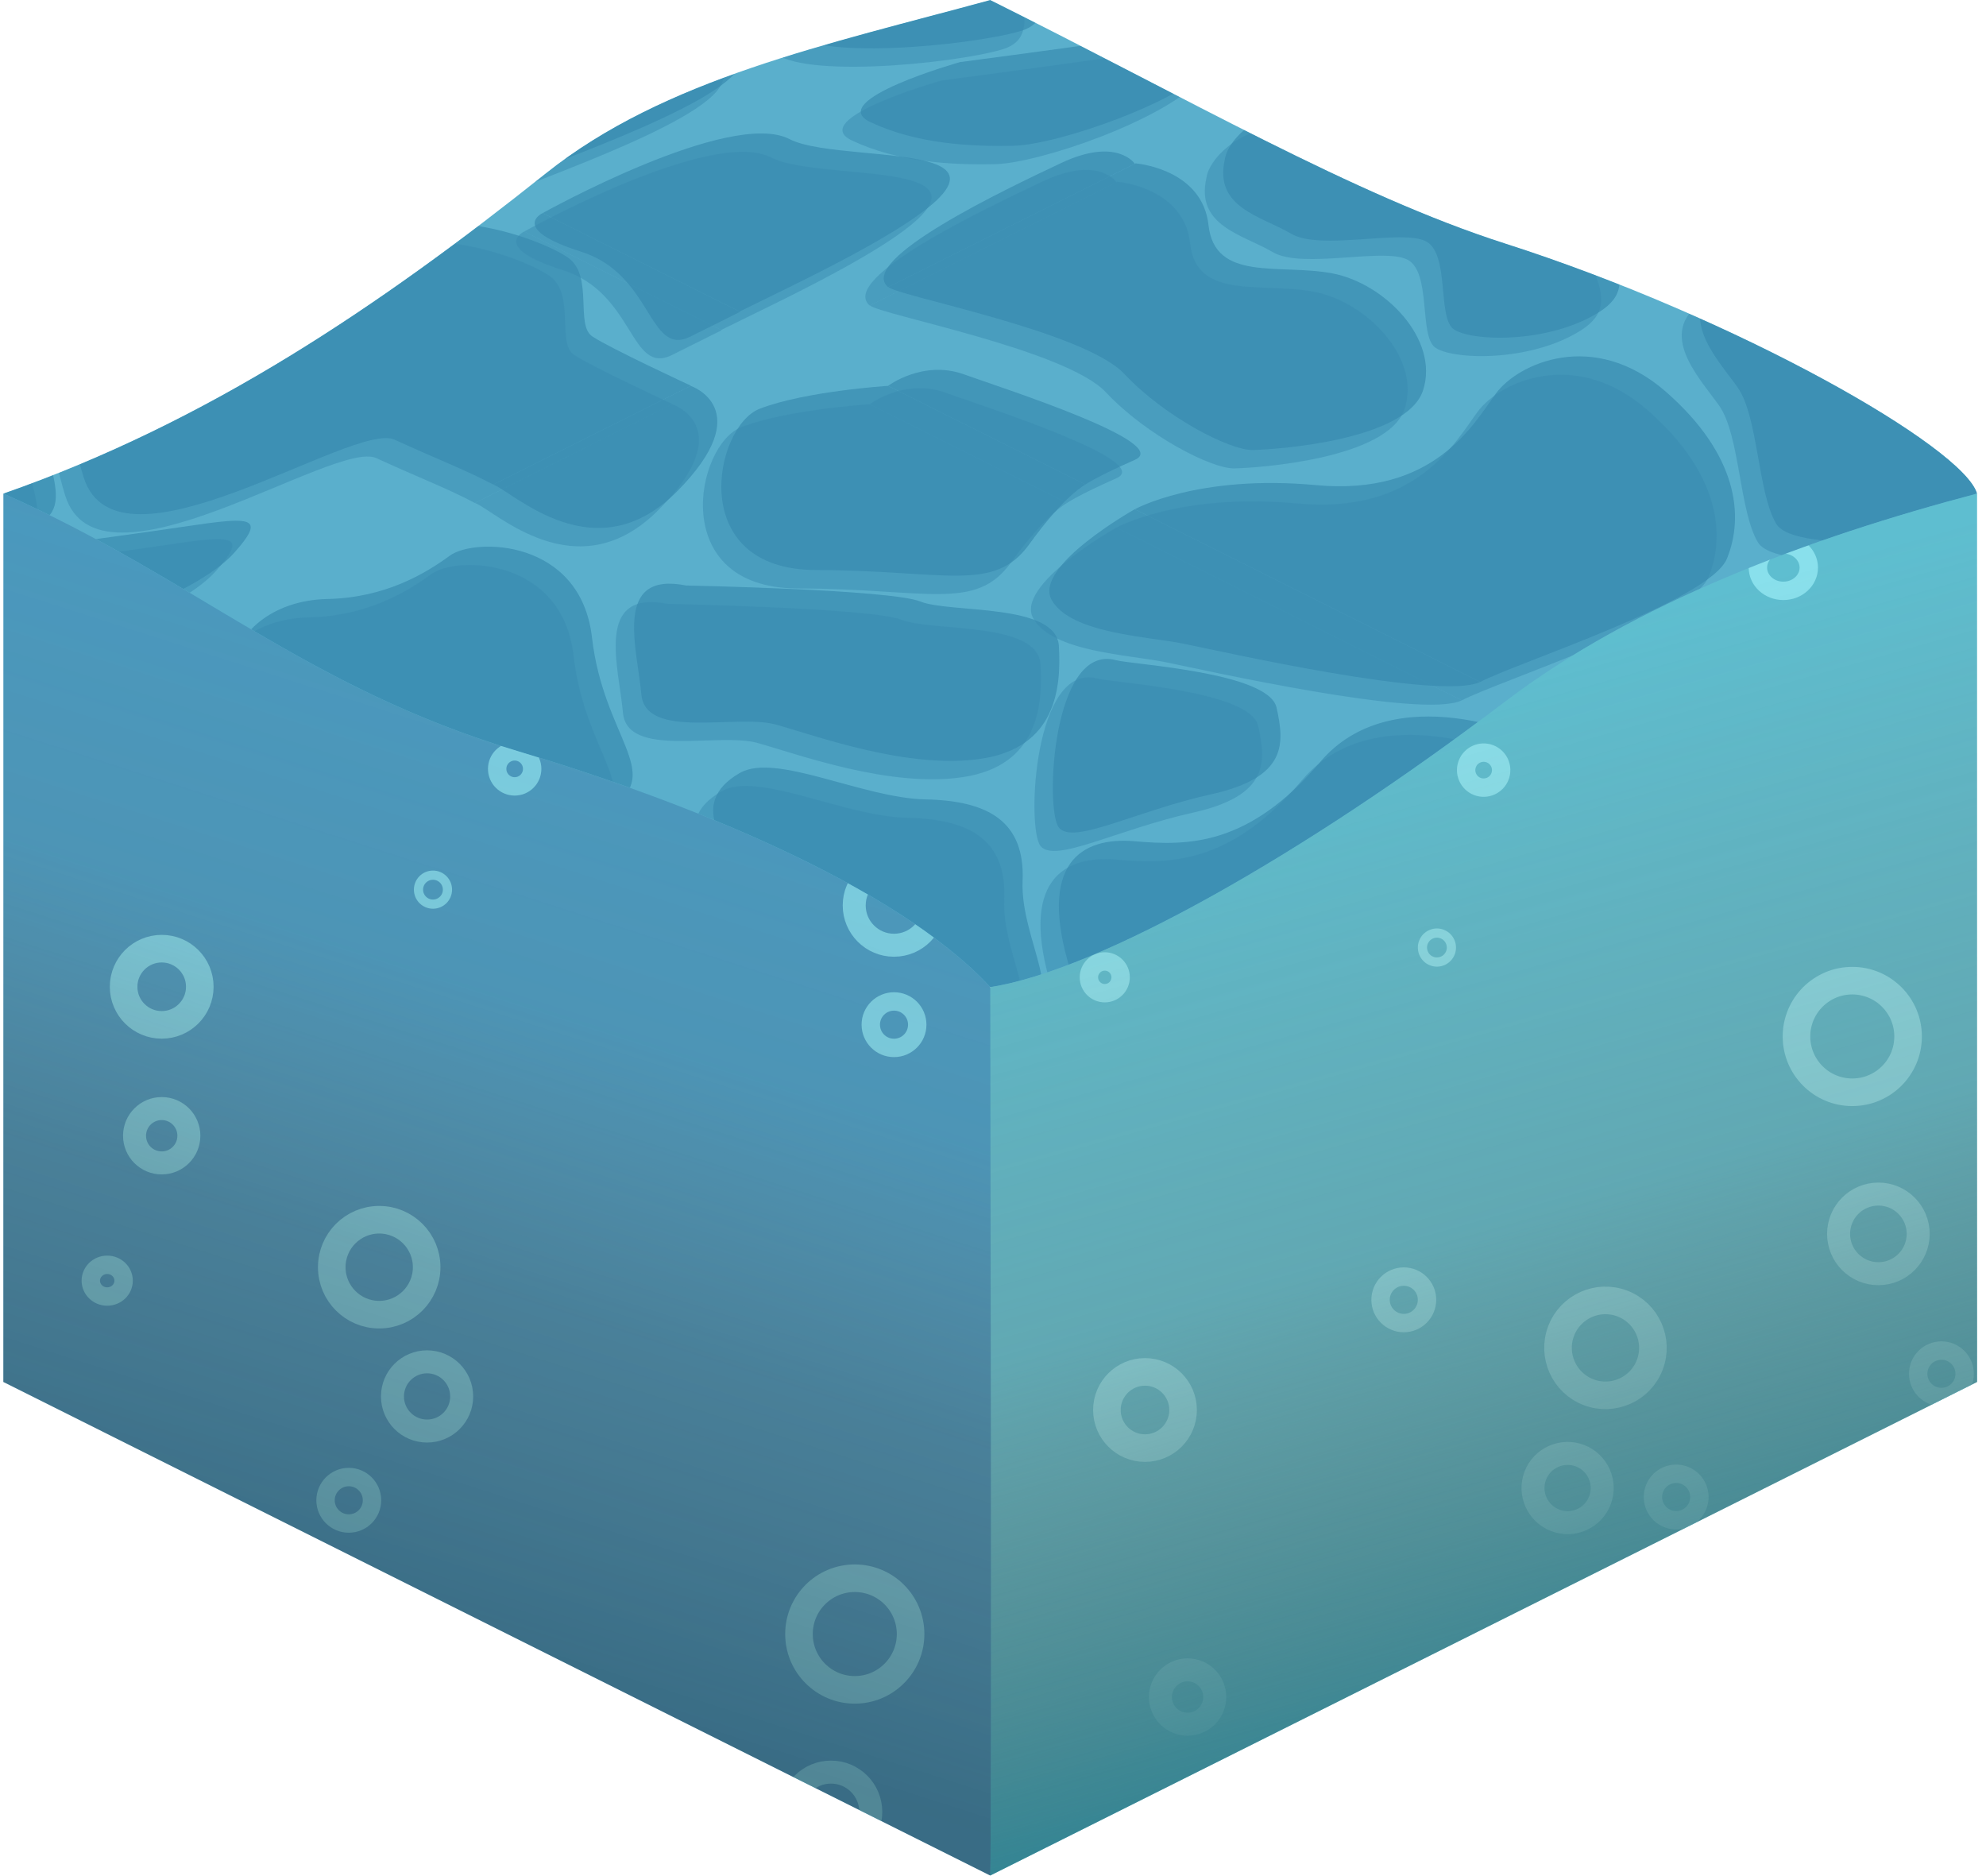 <?xml version="1.0" encoding="UTF-8" standalone="no"?><!DOCTYPE svg PUBLIC "-//W3C//DTD SVG 1.1//EN" "http://www.w3.org/Graphics/SVG/1.1/DTD/svg11.dtd"><svg width="100%" height="100%" viewBox="0 0 216 204" version="1.1" xmlns="http://www.w3.org/2000/svg" xmlns:xlink="http://www.w3.org/1999/xlink" xml:space="preserve" xmlns:serif="http://www.serif.com/" style="fill-rule:evenodd;clip-rule:evenodd;stroke-linecap:round;stroke-linejoin:round;stroke-miterlimit:1.5;"><g id="seaWater2Anim05"><path d="M215.029,53.671l0,96.598l-107.331,53.666c-15.059,-31.963 -17.731,-64.12 0,-96.599c29.802,-25.877 61.611,-49.071 107.331,-53.665Z" style="fill:#5ebed0;"/><clipPath id="_clip1"><path d="M215.029,53.671l0,96.598l-107.331,53.666c-15.059,-31.963 -17.731,-64.12 0,-96.599c29.802,-25.877 61.611,-49.071 107.331,-53.665Z"/></clipPath><g clip-path="url(#_clip1)"><g><g><circle cx="201.457" cy="112.703" r="6.069" style="fill:none;stroke:#89e0ec;stroke-width:3px;"/><circle cx="204.296" cy="134.169" r="4.329" style="fill:none;stroke:#89e0ec;stroke-width:2.5px;"/><ellipse cx="193.959" cy="61.721" rx="2.767" ry="2.527" style="fill:none;stroke:#89e0ec;stroke-width:2px;"/><circle cx="211.152" cy="149.382" r="2.527" style="fill:none;stroke:#89e0ec;stroke-width:2px;"/><circle cx="152.678" cy="141.338" r="2.527" style="fill:none;stroke:#89e0ec;stroke-width:2px;"/><path d="M176.456,141.744c-2.661,-1.018 -5.647,0.316 -6.664,2.977c-1.017,2.66 0.317,5.646 2.977,6.664c2.661,1.017 5.647,-0.317 6.664,-2.978c1.017,-2.66 -0.317,-5.646 -2.977,-6.663Z" style="fill:none;stroke:#89e0ec;stroke-width:3px;"/><path d="M171.839,158.288c-1.941,-0.742 -4.118,0.231 -4.86,2.171c-0.742,1.94 0.231,4.118 2.171,4.86c1.94,0.742 4.118,-0.231 4.86,-2.172c0.742,-1.94 -0.231,-4.117 -2.171,-4.859Z" style="fill:none;stroke:#89e0ec;stroke-width:2.5px;"/><path d="M183.204,160.42c-1.302,-0.498 -2.765,0.155 -3.263,1.458c-0.498,1.303 0.155,2.765 1.458,3.263c1.303,0.498 2.765,-0.155 3.263,-1.458c0.498,-1.303 -0.155,-2.765 -1.458,-3.263Z" style="fill:none;stroke:#89e0ec;stroke-width:2px;"/><path d="M156.844,101.563c-0.812,-0.31 -1.723,0.097 -2.033,0.909c-0.311,0.812 0.096,1.723 0.908,2.034c0.812,0.31 1.724,-0.097 2.034,-0.909c0.31,-0.812 -0.097,-1.723 -0.909,-2.034Z" style="fill:none;stroke:#89e0ec;stroke-width:1px;"/><path d="M162.044,81.962c-0.982,-0.375 -2.083,0.117 -2.459,1.099c-0.375,0.982 0.117,2.084 1.099,2.459c0.982,0.375 2.083,-0.117 2.459,-1.099c0.375,-0.981 -0.117,-2.083 -1.099,-2.459Z" style="fill:none;stroke:#89e0ec;stroke-width:2px;"/></g><g><circle cx="124.531" cy="153.319" r="4.143" style="fill:none;stroke:#89e0ec;stroke-width:3px;"/><circle cx="129.164" cy="184.531" r="2.955" style="fill:none;stroke:#89e0ec;stroke-width:2.5px;"/><circle cx="120.156" cy="106.27" r="1.725" style="fill:none;stroke:#89e0ec;stroke-width:2px;"/></g></g><path d="M215.029,53.671l0,96.598l-107.331,53.666c-15.059,-31.963 -17.731,-64.12 0,-96.599c29.802,-25.877 61.611,-49.071 107.331,-53.665Z" style="fill:url(#_Linear2);"/></g><path d="M0.367,53.671c31.299,2.211 109.517,37.666 107.331,53.665c0,0 0.179,93.562 0,96.599l-107.331,-53.666l0,-96.598" style="fill:#4a99be;"/><clipPath id="_clip3"><path d="M0.367,53.671c31.299,2.211 109.517,37.666 107.331,53.665c0,0 0.179,93.562 0,96.599l-107.331,-53.666l0,-96.598"/></clipPath><g clip-path="url(#_clip3)"><g><g><circle cx="92.967" cy="177.681" r="6.069" style="fill:none;stroke:#89e0ec;stroke-opacity:0.75;stroke-width:3px;"/><circle cx="90.378" cy="197.021" r="4.329" style="fill:none;stroke:#89e0ec;stroke-opacity:0.75;stroke-width:2.5px;"/><circle cx="97.234" cy="98.453" r="4.329" style="fill:none;stroke:#89e0ec;stroke-opacity:0.75;stroke-width:2.5px;"/><circle cx="97.234" cy="111.42" r="2.527" style="fill:none;stroke:#89e0ec;stroke-opacity:0.75;stroke-width:2px;"/><circle cx="41.243" cy="137.791" r="5.161" style="fill:none;stroke:#89e0ec;stroke-opacity:0.75;stroke-width:3px;"/><circle cx="46.449" cy="151.844" r="3.764" style="fill:none;stroke:#89e0ec;stroke-opacity:0.75;stroke-width:2.5px;"/><circle cx="37.933" cy="163.136" r="2.527" style="fill:none;stroke:#89e0ec;stroke-opacity:0.75;stroke-width:2px;"/><circle cx="47.091" cy="96.738" r="1.575" style="fill:none;stroke:#89e0ec;stroke-opacity:0.75;stroke-width:1px;"/><circle cx="55.976" cy="83.605" r="1.904" style="fill:none;stroke:#89e0ec;stroke-opacity:0.75;stroke-width:2px;"/></g><g><circle cx="17.587" cy="107.298" r="4.143" style="fill:none;stroke:#89e0ec;stroke-opacity:0.75;stroke-width:3px;"/><circle cx="17.587" cy="123.497" r="2.955" style="fill:none;stroke:#89e0ec;stroke-opacity:0.75;stroke-width:2.5px;"/><ellipse cx="11.66" cy="139.256" rx="1.784" ry="1.725" style="fill:none;stroke:#89e0ec;stroke-opacity:0.75;stroke-width:2px;"/></g></g><path d="M0.367,53.671c20.927,9.26 32.845,21.116 56.103,28.051c17.187,5.125 40.794,14.303 51.228,25.614c0,0 0.179,93.562 0,96.599l-107.331,-53.666l0,-96.598Z" style="fill:url(#_Linear4);"/></g><path d="M215.029,53.671c-18.314,4.827 -37.164,11.848 -51.343,22.627c-21.691,16.49 -44.101,29.209 -55.988,31.038c-10.433,-11.311 -34.04,-20.488 -51.228,-25.614c-23.258,-6.935 -35.176,-18.791 -56.103,-28.051c22.315,-7.788 40.934,-20.412 58.985,-34.808c12.95,-10.328 30.602,-14.016 48.346,-18.858c21.395,10.648 39.54,21.201 55.969,26.464c25.326,8.113 49.919,22.162 51.362,27.202Z" style="fill:#5aafcc;"/><clipPath id="_clip5"><path d="M215.029,53.671c-18.314,4.827 -37.164,11.848 -51.343,22.627c-21.691,16.49 -44.101,29.209 -55.988,31.038c-10.433,-11.311 -34.04,-20.488 -51.228,-25.614c-23.258,-6.935 -35.176,-18.791 -56.103,-28.051c22.315,-7.788 40.934,-20.412 58.985,-34.808c12.95,-10.328 30.602,-14.016 48.346,-18.858c21.395,10.648 39.54,21.201 55.969,26.464c25.326,8.113 49.919,22.162 51.362,27.202Z"/></clipPath><g clip-path="url(#_clip5)"><g><g opacity="0.75"><path d="M59.024,23.172c0.077,-0.043 20.4,-11.371 26.833,-8.05c6.445,3.327 35.833,-1.458 0,16.099l-5.42,2.657l-21.413,-10.706Zm37.566,8.049c-3.448,-2.955 12.791,-10.654 18.839,-13.501c6.021,-2.833 7.977,0.059 7.994,0.085l-26.833,13.416Zm-80.498,-29.516c0.034,-0.019 6.878,-3.812 19.711,-2.62c12.866,1.195 17.122,-6.635 19.548,-9.949c2.426,-3.315 10.656,-7.064 18.495,-0.208c7.84,6.855 8.523,13.55 6.645,18.144c-1.879,4.593 -22.98,11.365 -26.833,13.416l-37.566,-18.783Zm88.329,5.045c0,0 -14.77,4.159 -9.761,6.527c5.01,2.368 10.908,2.685 15.61,2.572c4.701,-0.113 18.396,-4.731 22.57,-9.435c4.173,-4.705 0.948,-3.703 -9.417,-2.246c-10.364,1.458 -19.002,2.582 -19.002,2.582Zm-23.93,-30.046c3.904,-2.223 13.344,2.748 20.168,2.886c6.825,0.139 10.839,2.386 10.566,8.867c-0.272,6.482 5.242,13.331 -0.272,14.932c-5.515,1.601 -23.062,3.291 -25.096,-0.089c-2.033,-3.38 -1.955,-11.673 -4.218,-14.865c-2.263,-3.192 -7.239,-8.262 -1.148,-11.731Zm101.992,11.571l-21.494,10.747c-3.109,-1.637 -6.231,-2.81 -10.733,-4.881c-4.502,-2.07 -30.173,15.832 -33.826,4.068c-3.653,-11.765 1.234,-14.564 6.993,-14.066c5.76,0.498 12.386,0.569 20.171,-8.623c7.786,-9.192 22.884,-3.118 25.588,-1.126c2.704,1.992 0.712,7.258 2.568,8.514c1.857,1.257 10.705,5.353 10.705,5.353l0.028,0.014Zm-193.227,0.012l0.003,-0.001c0,0 3.785,-2.84 8.219,-1.257c4.434,1.583 22.787,7.469 18.614,9.307c-4.173,1.838 -5.367,2.683 -5.367,2.683l-0.003,0.002l-21.466,-10.734Zm26.921,-24.19c0.82,0.081 7.286,0.904 7.928,6.719c0.685,6.209 7.72,4.159 13.453,5.241c5.733,1.082 11.654,7.173 9.889,12.695c-1.765,5.521 -16.144,6.479 -18.575,6.513c-2.431,0.033 -9.49,-3.553 -13.93,-8.278c-4.385,-4.666 -24.661,-8.449 -25.654,-9.445l26.889,-13.445Zm150.179,5.409l21.469,10.735c-1.737,0.866 -3.657,1.825 -5.37,2.681c-4.619,2.31 -4.066,-6.74 -11.926,-9.226c-7.824,-2.476 -4.206,-4.175 -4.173,-4.19Zm-44.995,-5.056c1.837,0.495 16.631,1.292 17.485,5.163c0.854,3.871 1.225,7.569 -7.101,9.42c-8.326,1.852 -15.034,5.552 -16.576,3.616c-1.542,-1.935 -0.705,-20.061 6.192,-18.199Zm-95.482,-0.783c0.241,-1.904 3.463,-5.729 9.736,-5.866c6.273,-0.136 10.631,-2.749 13.319,-4.716c2.689,-1.967 14.221,-1.853 15.457,8.906c1.236,10.759 7.782,14.744 2.203,18.273c-5.579,3.53 -14.174,3.188 -15.882,1.822c-1.708,-1.366 -0.374,-8.14 -2.948,-9.507c-2.574,-1.366 -11.471,1.06 -14.679,-0.836c-3.208,-1.896 -8.413,-2.814 -7.206,-8.076Zm48.759,-7.334c0,0 22.217,0.432 25.456,1.737c3.239,1.305 14.793,0.127 15.075,4.83c0.283,4.703 -0.387,11.035 -8.391,12.261c-8.004,1.225 -18.113,-2.531 -22.398,-3.71c-4.285,-1.18 -14.175,1.711 -14.622,-3.292c-0.448,-5.004 -3.134,-13.424 4.88,-11.826Zm48.785,-8.293l37.566,18.783c-4.286,2.065 -28.096,-3.317 -32.199,-4.151c-4.104,-0.834 -12.297,-1.112 -14.395,-4.752c-2.092,-3.631 8.973,-9.849 9.028,-9.88Zm-26.833,-13.417l21.467,10.733c0,0 -2.26,1.148 -6.103,6.485c-3.842,5.337 -9.037,2.846 -23.216,2.808c-14.179,-0.038 -11.082,-15.617 -6.101,-17.538c4.981,-1.921 13.953,-2.488 13.953,-2.488Zm-21.466,0c0,0 7.414,2.499 -1.477,11.472c-8.89,8.972 -17.777,0.084 -19.989,-0.739l21.466,-10.733Z" style="fill:#2f81a8;fill-opacity:0.75;"/><path d="M273.684,130.507c0.077,-0.042 20.4,-11.371 26.833,-8.049c6.445,3.327 35.832,-1.458 0,16.099l-5.42,2.657l-21.413,-10.707Zm37.566,8.05c-3.449,-2.955 12.79,-10.655 18.838,-13.501c6.022,-2.833 7.977,0.059 7.995,0.085l-26.833,13.416Zm-80.499,-29.516c0.035,-0.019 6.879,-3.813 19.712,-2.62c12.865,1.195 17.122,-6.635 19.548,-9.95c2.425,-3.314 10.655,-7.063 18.495,-0.207c7.839,6.855 8.523,13.55 6.644,18.144c-1.878,4.593 -22.979,11.365 -26.833,13.416l-37.566,-18.783Zm88.33,5.045c0,0 -14.771,4.158 -9.761,6.526c5.009,2.369 10.907,2.686 15.609,2.573c4.702,-0.113 18.396,-4.731 22.57,-9.436c4.174,-4.704 0.948,-3.702 -9.416,-2.245c-10.365,1.458 -19.002,2.582 -19.002,2.582Zm-23.931,-30.046c3.904,-2.223 13.345,2.748 20.169,2.886c6.824,0.138 10.839,2.386 10.566,8.867c-0.273,6.481 5.242,13.33 -0.273,14.932c-5.515,1.601 -23.062,3.291 -25.095,-0.089c-2.034,-3.38 -1.955,-11.674 -4.218,-14.865c-2.263,-3.192 -7.239,-8.262 -1.149,-11.731Zm101.993,11.571l-21.494,10.747c-3.109,-1.637 -6.231,-2.811 -10.733,-4.881c-4.503,-2.07 -30.174,15.832 -33.827,4.068c-3.653,-11.765 1.234,-14.565 6.994,-14.067c5.759,0.499 12.385,0.57 20.171,-8.622c7.786,-9.192 22.884,-3.119 25.588,-1.126c2.704,1.992 0.711,7.258 2.568,8.514c1.857,1.256 10.705,5.353 10.705,5.353l0.028,0.014Zm-193.227,0.012l0.003,-0.001c0,0 3.784,-2.841 8.218,-1.257c4.435,1.583 22.788,7.469 18.614,9.307c-4.173,1.838 -5.366,2.683 -5.366,2.683l-0.003,0.001l-21.466,-10.733Zm26.921,-24.191c0.819,0.082 7.286,0.905 7.928,6.719c0.685,6.21 7.72,4.16 13.453,5.242c5.733,1.081 11.653,7.173 9.888,12.694c-1.764,5.522 -16.143,6.48 -18.574,6.514c-2.431,0.033 -9.49,-3.553 -13.931,-8.278c-4.384,-4.666 -24.661,-8.45 -25.654,-9.446l26.89,-13.445Zm150.178,5.41l21.469,10.734c-1.737,0.867 -3.656,1.826 -5.369,2.682c-4.619,2.31 -4.067,-6.74 -11.926,-9.226c-7.824,-2.476 -4.206,-4.175 -4.174,-4.19Zm-44.994,-5.057c1.836,0.496 16.63,1.293 17.484,5.164c0.854,3.871 1.225,7.569 -7.101,9.42c-8.326,1.851 -15.033,5.552 -16.575,3.616c-1.542,-1.935 -0.705,-20.061 6.192,-18.2Zm-95.482,-0.783c0.24,-1.903 3.462,-5.728 9.735,-5.865c6.274,-0.137 10.631,-2.75 13.32,-4.716c2.688,-1.967 14.221,-1.853 15.457,8.906c1.235,10.759 7.782,14.744 2.203,18.273c-5.579,3.53 -14.175,3.188 -15.883,1.822c-1.707,-1.366 -0.374,-8.141 -2.948,-9.507c-2.574,-1.366 -11.471,1.059 -14.679,-0.837c-3.208,-1.895 -8.413,-2.814 -7.205,-8.076Zm48.759,-7.334c0,0 22.216,0.433 25.455,1.738c3.239,1.305 14.794,0.126 15.076,4.83c0.282,4.703 -0.387,11.035 -8.391,12.261c-8.004,1.225 -18.114,-2.531 -22.399,-3.711c-4.284,-1.179 -14.174,1.712 -14.622,-3.291c-0.447,-5.004 -3.133,-13.424 4.881,-11.827Zm48.785,-8.292l37.566,18.783c-4.287,2.065 -28.096,-3.317 -32.2,-4.151c-4.103,-0.834 -12.296,-1.112 -14.394,-4.752c-2.093,-3.631 8.972,-9.849 9.028,-9.88Zm-26.833,-13.417l21.466,10.733c0,0 -2.259,1.148 -6.102,6.485c-3.842,5.336 -9.037,2.846 -23.216,2.808c-14.18,-0.038 -11.082,-15.617 -6.101,-17.538c4.981,-1.921 13.953,-2.488 13.953,-2.488Zm-21.466,0c0,0 7.413,2.499 -1.478,11.472c-8.89,8.972 -17.777,0.083 -19.989,-0.739l21.467,-10.733Z" style="fill:#2f81a8;fill-opacity:0.75;"/><path d="M166.359,76.839c0.076,-0.043 20.4,-11.371 26.833,-8.05c6.444,3.327 35.832,-1.457 0,16.1l-5.42,2.656l-21.413,-10.706Zm37.566,8.05c-3.449,-2.956 12.79,-10.655 18.838,-13.501c6.022,-2.834 7.977,0.058 7.994,0.084l-26.832,13.417Zm-80.499,-29.516c0.035,-0.02 6.878,-3.813 19.711,-2.621c12.866,1.196 17.123,-6.635 19.548,-9.949c2.426,-3.315 10.656,-7.063 18.496,-0.208c7.839,6.855 8.523,13.55 6.644,18.144c-1.879,4.594 -22.98,11.365 -26.833,13.417l-37.566,-18.783Zm88.33,5.044c0,0 -14.771,4.159 -9.762,6.527c5.01,2.368 10.908,2.685 15.61,2.572c4.702,-0.113 18.396,-4.731 22.57,-9.435c4.174,-4.705 0.948,-3.703 -9.417,-2.245c-10.364,1.457 -19.001,2.581 -19.001,2.581Zm-23.931,-30.045c3.904,-2.224 13.344,2.747 20.169,2.886c6.824,0.138 10.838,2.385 10.566,8.866c-0.273,6.482 5.242,13.331 -0.273,14.932c-5.515,1.601 -23.062,3.291 -25.095,-0.089c-2.034,-3.38 -1.956,-11.673 -4.219,-14.865c-2.262,-3.191 -7.238,-8.261 -1.148,-11.73Zm101.993,11.57l-21.495,10.747c-3.108,-1.637 -6.23,-2.81 -10.733,-4.88c-4.502,-2.071 -30.173,15.831 -33.826,4.067c-3.653,-11.764 1.234,-14.564 6.993,-14.066c5.76,0.498 12.386,0.569 20.172,-8.623c7.785,-9.192 22.883,-3.118 25.587,-1.126c2.704,1.993 0.712,7.258 2.569,8.515c1.856,1.256 10.705,5.352 10.705,5.352l0.028,0.014Zm-193.228,0.013l0.003,-0.002c0,0 3.785,-2.84 8.219,-1.257c4.434,1.583 22.788,7.469 18.614,9.307c-4.173,1.838 -5.366,2.683 -5.366,2.683l-0.003,0.002l-21.467,-10.733Zm26.922,-24.191c0.819,0.081 7.286,0.904 7.927,6.719c0.685,6.209 7.72,4.16 13.453,5.241c5.734,1.082 11.654,7.173 9.889,12.695c-1.765,5.522 -16.143,6.48 -18.575,6.513c-2.431,0.033 -9.49,-3.553 -13.93,-8.278c-4.384,-4.666 -24.661,-8.449 -25.654,-9.445l26.89,-13.445Zm150.178,5.409l21.469,10.735c-1.737,0.867 -3.657,1.825 -5.369,2.682c-4.619,2.309 -4.067,-6.741 -11.926,-9.227c-7.825,-2.475 -4.207,-4.175 -4.174,-4.19Zm-44.995,-5.056c1.837,0.496 16.631,1.292 17.485,5.163c0.854,3.871 1.225,7.569 -7.101,9.42c-8.326,1.852 -15.033,5.552 -16.575,3.616c-1.542,-1.935 -0.705,-20.061 6.191,-18.199Zm-95.481,-0.783c0.24,-1.904 3.462,-5.729 9.735,-5.866c6.273,-0.136 10.631,-2.749 13.32,-4.716c2.688,-1.967 14.221,-1.853 15.456,8.906c1.236,10.759 7.782,14.744 2.204,18.273c-5.579,3.53 -14.175,3.188 -15.883,1.822c-1.708,-1.366 -0.374,-8.14 -2.948,-9.507c-2.574,-1.366 -11.471,1.06 -14.679,-0.836c-3.208,-1.896 -8.413,-2.814 -7.205,-8.076Zm48.759,-7.334c0,0 22.216,0.432 25.455,1.737c3.239,1.305 14.793,0.127 15.076,4.83c0.282,4.703 -0.388,11.035 -8.392,12.261c-8.004,1.226 -18.113,-2.531 -22.398,-3.71c-4.285,-1.18 -14.175,1.711 -14.622,-3.292c-0.448,-5.003 -3.133,-13.424 4.881,-11.826Zm48.784,-8.293l37.566,18.783c-4.286,2.066 -28.096,-3.317 -32.199,-4.151c-4.103,-0.833 -12.296,-1.111 -14.394,-4.752c-2.093,-3.631 8.972,-9.849 9.027,-9.88Zm-26.832,-13.417l21.466,10.734c0,0 -2.26,1.147 -6.102,6.484c-3.843,5.337 -9.037,2.846 -23.217,2.808c-14.179,-0.038 -11.081,-15.617 -6.1,-17.538c4.981,-1.921 13.953,-2.488 13.953,-2.488Zm-21.467,0c0,0 7.414,2.499 -1.477,11.472c-8.89,8.972 -17.777,0.084 -19.989,-0.738l21.466,-10.734Z" style="fill:#2f81a8;fill-opacity:0.75;"/><path d="M-48.316,76.839c0.077,-0.043 20.4,-11.371 26.833,-8.05c6.445,3.327 35.833,-1.457 0,16.1l-5.42,2.656l-21.413,-10.706Zm37.566,8.05c-3.448,-2.956 12.79,-10.655 18.838,-13.501c6.022,-2.834 7.977,0.058 7.995,0.084l-26.833,13.417Zm-80.498,-29.517c0.034,-0.019 6.878,-3.812 19.711,-2.62c12.865,1.196 17.122,-6.635 19.548,-9.949c2.425,-3.315 10.656,-7.063 18.495,-0.208c7.84,6.855 8.523,13.55 6.644,18.144c-1.878,4.594 -22.979,11.365 -26.832,13.416l-37.566,-18.783Zm88.329,5.045c0,0 -14.771,4.159 -9.761,6.527c5.009,2.368 10.908,2.685 15.609,2.572c4.702,-0.113 18.396,-4.731 22.57,-9.435c4.174,-4.705 0.948,-3.703 -9.416,-2.245c-10.365,1.457 -19.002,2.581 -19.002,2.581Zm-23.931,-30.045c3.904,-2.224 13.345,2.747 20.169,2.885c6.824,0.139 10.839,2.386 10.566,8.867c-0.273,6.482 5.242,13.331 -0.273,14.932c-5.514,1.601 -23.061,3.291 -25.095,-0.089c-2.034,-3.38 -1.955,-11.673 -4.218,-14.865c-2.263,-3.191 -7.239,-8.261 -1.149,-11.73Zm101.993,11.57l-21.494,10.747c-3.109,-1.637 -6.231,-2.81 -10.733,-4.88c-4.503,-2.071 -30.173,15.831 -33.826,4.067c-3.653,-11.764 1.233,-14.564 6.993,-14.066c5.76,0.498 12.386,0.569 20.171,-8.623c7.786,-9.192 22.884,-3.118 25.588,-1.126c2.704,1.992 0.711,7.258 2.568,8.514c1.857,1.257 10.705,5.353 10.705,5.353l0.028,0.014Zm-193.227,0.013l0.003,-0.002c0,0 3.784,-2.84 8.219,-1.257c4.434,1.583 22.787,7.469 18.614,9.307c-4.174,1.838 -5.367,2.683 -5.367,2.683l-0.003,0.002l-21.466,-10.733Zm26.921,-24.191c0.82,0.081 7.286,0.904 7.928,6.719c0.685,6.209 7.72,4.16 13.453,5.241c5.733,1.082 11.653,7.173 9.889,12.695c-1.765,5.522 -16.144,6.48 -18.575,6.513c-2.431,0.033 -9.49,-3.553 -13.93,-8.278c-4.385,-4.666 -24.661,-8.449 -25.655,-9.445l26.89,-13.445Zm150.178,5.409l21.47,10.735c-1.738,0.867 -3.657,1.825 -5.37,2.682c-4.619,2.309 -4.067,-6.741 -11.926,-9.227c-7.824,-2.475 -4.206,-4.175 -4.174,-4.19Zm-44.994,-5.056c1.837,0.496 16.631,1.292 17.484,5.163c0.854,3.871 1.225,7.569 -7.101,9.42c-8.326,1.852 -15.033,5.552 -16.575,3.616c-1.542,-1.935 -0.705,-20.061 6.192,-18.199Zm-95.482,-0.783c0.24,-1.904 3.462,-5.729 9.736,-5.866c6.273,-0.136 10.631,-2.749 13.319,-4.716c2.688,-1.967 14.221,-1.853 15.457,8.906c1.235,10.759 7.782,14.744 2.203,18.273c-5.579,3.53 -14.175,3.188 -15.883,1.822c-1.707,-1.366 -0.373,-8.14 -2.947,-9.507c-2.574,-1.366 -11.471,1.06 -14.68,-0.836c-3.208,-1.896 -8.413,-2.814 -7.205,-8.076Zm48.759,-7.334c0,0 22.216,0.432 25.455,1.737c3.239,1.305 14.794,0.127 15.076,4.83c0.282,4.703 -0.387,11.035 -8.391,12.261c-8.004,1.226 -18.113,-2.531 -22.398,-3.71c-4.285,-1.18 -14.175,1.711 -14.623,-3.292c-0.447,-5.003 -3.133,-13.424 4.881,-11.826Zm48.785,-8.293l37.566,18.783c-4.287,2.066 -28.096,-3.317 -32.2,-4.151c-4.103,-0.833 -12.296,-1.111 -14.394,-4.752c-2.093,-3.631 8.972,-9.849 9.028,-9.88Zm-26.833,-13.417l21.466,10.734c0,0 -2.259,1.147 -6.102,6.484c-3.842,5.337 -9.037,2.846 -23.216,2.808c-14.18,-0.038 -11.082,-15.617 -6.101,-17.538c4.981,-1.921 13.953,-2.488 13.953,-2.488Zm-21.466,0c0,0 7.414,2.499 -1.478,11.472c-8.89,8.972 -17.777,0.084 -19.988,-0.738l21.466,-10.734Z" style="fill:#2f81a8;fill-opacity:0.75;"/><path d="M166.344,184.175c0.076,-0.043 20.4,-11.372 26.832,-8.05c6.445,3.327 35.833,-1.458 0,16.099l-5.419,2.657l-21.413,-10.706Zm37.566,8.049c-3.449,-2.955 12.79,-10.655 18.838,-13.501c6.022,-2.833 7.977,0.059 7.994,0.085l-26.832,13.416Zm-80.499,-29.516c0.035,-0.019 6.878,-3.813 19.711,-2.62c12.866,1.195 17.123,-6.635 19.548,-9.95c2.426,-3.314 10.656,-7.063 18.496,-0.207c7.839,6.855 8.523,13.55 6.644,18.144c-1.879,4.593 -22.98,11.365 -26.833,13.416l-37.566,-18.783Zm88.33,5.045c0,0 -14.771,4.158 -9.762,6.527c5.01,2.368 10.908,2.685 15.61,2.572c4.702,-0.113 18.396,-4.731 22.57,-9.436c4.174,-4.704 0.948,-3.702 -9.417,-2.245c-10.364,1.458 -19.001,2.582 -19.001,2.582Zm-23.931,-30.046c3.904,-2.223 13.344,2.748 20.169,2.886c6.824,0.139 10.838,2.386 10.566,8.867c-0.273,6.482 5.242,13.331 -0.273,14.932c-5.515,1.601 -23.062,3.291 -25.096,-0.089c-2.033,-3.38 -1.955,-11.674 -4.218,-14.865c-2.262,-3.192 -7.238,-8.262 -1.148,-11.731Zm101.993,11.571l-21.495,10.747c-3.108,-1.637 -6.23,-2.81 -10.733,-4.881c-4.502,-2.07 -30.173,15.832 -33.826,4.068c-3.653,-11.765 1.234,-14.565 6.993,-14.066c5.76,0.498 12.386,0.569 20.172,-8.623c7.785,-9.192 22.883,-3.119 25.587,-1.126c2.704,1.992 0.712,7.258 2.569,8.514c1.856,1.257 10.705,5.353 10.705,5.353l0.028,0.014Zm-193.228,0.012l0.003,-0.001c0,0 3.785,-2.84 8.219,-1.257c4.434,1.583 22.787,7.469 18.614,9.307c-4.173,1.838 -5.366,2.683 -5.366,2.683l-0.003,0.001l-21.467,-10.733Zm26.922,-24.19c0.819,0.081 7.286,0.904 7.927,6.719c0.685,6.209 7.72,4.159 13.453,5.241c5.733,1.082 11.654,7.173 9.889,12.695c-1.765,5.521 -16.143,6.479 -18.575,6.513c-2.431,0.033 -9.49,-3.553 -13.93,-8.278c-4.384,-4.666 -24.661,-8.45 -25.654,-9.446l26.89,-13.444Zm150.178,5.409l21.469,10.735c-1.737,0.866 -3.657,1.825 -5.369,2.681c-4.619,2.31 -4.067,-6.74 -11.926,-9.226c-7.825,-2.476 -4.207,-4.175 -4.174,-4.19Zm-44.995,-5.057c1.837,0.496 16.631,1.293 17.485,5.164c0.854,3.871 1.225,7.569 -7.101,9.42c-8.326,1.851 -15.033,5.552 -16.575,3.616c-1.542,-1.935 -0.705,-20.061 6.191,-18.2Zm-95.481,-0.782c0.24,-1.904 3.462,-5.729 9.735,-5.866c6.273,-0.137 10.631,-2.749 13.32,-4.716c2.688,-1.967 14.221,-1.853 15.456,8.906c1.236,10.759 7.782,14.744 2.204,18.273c-5.579,3.53 -14.175,3.188 -15.883,1.822c-1.708,-1.366 -0.374,-8.141 -2.948,-9.507c-2.574,-1.366 -11.471,1.059 -14.679,-0.836c-3.208,-1.896 -8.413,-2.814 -7.205,-8.076Zm48.759,-7.335c0,0 22.216,0.433 25.455,1.738c3.239,1.305 14.793,0.127 15.076,4.83c0.282,4.703 -0.388,11.035 -8.392,12.261c-8.004,1.225 -18.113,-2.531 -22.398,-3.71c-4.285,-1.18 -14.175,1.711 -14.622,-3.292c-0.448,-5.004 -3.133,-13.424 4.881,-11.827Zm48.784,-8.292l37.566,18.783c-4.286,2.065 -28.096,-3.317 -32.199,-4.151c-4.103,-0.834 -12.296,-1.112 -14.394,-4.752c-2.093,-3.631 8.972,-9.849 9.027,-9.88Zm-26.832,-13.417l21.466,10.733c0,0 -2.26,1.148 -6.102,6.485c-3.843,5.337 -9.037,2.846 -23.217,2.808c-14.179,-0.038 -11.081,-15.617 -6.1,-17.538c4.981,-1.921 13.953,-2.488 13.953,-2.488Zm-21.467,0c0,0 7.414,2.499 -1.477,11.472c-8.89,8.972 -17.777,0.084 -19.989,-0.739l21.466,-10.733Z" style="fill:#2f81a8;fill-opacity:0.75;"/><path d="M59.018,130.506c0.077,-0.043 20.4,-11.371 26.833,-8.05c6.445,3.328 35.833,-1.457 0,16.1l-5.42,2.656l-21.413,-10.706Zm37.566,8.05c-3.448,-2.955 12.791,-10.655 18.839,-13.501c6.021,-2.834 7.977,0.058 7.994,0.084l-26.833,13.417Zm-80.498,-29.516c0.034,-0.019 6.878,-3.813 19.711,-2.621c12.866,1.196 17.122,-6.635 19.548,-9.949c2.426,-3.315 10.656,-7.063 18.495,-0.208c7.84,6.855 8.523,13.55 6.645,18.144c-1.879,4.594 -22.98,11.365 -26.833,13.417l-37.566,-18.783Zm88.329,5.044c0,0 -14.77,4.159 -9.761,6.527c5.01,2.368 10.908,2.685 15.61,2.572c4.701,-0.113 18.396,-4.731 22.57,-9.435c4.173,-4.704 0.948,-3.703 -9.417,-2.245c-10.364,1.457 -19.002,2.581 -19.002,2.581Zm-23.93,-30.045c3.904,-2.224 13.344,2.747 20.168,2.886c6.825,0.138 10.839,2.385 10.566,8.866c-0.272,6.482 5.242,13.331 -0.272,14.932c-5.515,1.601 -23.062,3.291 -25.096,-0.089c-2.033,-3.38 -1.955,-11.673 -4.218,-14.865c-2.263,-3.191 -7.239,-8.261 -1.148,-11.73Zm101.992,11.57l-21.494,10.747c-3.109,-1.637 -6.231,-2.81 -10.733,-4.88c-4.502,-2.071 -30.173,15.831 -33.826,4.067c-3.653,-11.764 1.234,-14.564 6.993,-14.066c5.76,0.498 12.386,0.569 20.171,-8.623c7.786,-9.191 22.884,-3.118 25.588,-1.126c2.704,1.993 0.712,7.258 2.568,8.515c1.857,1.256 10.705,5.352 10.705,5.352l0.028,0.014Zm-193.227,0.013l0.003,-0.002c0,0 3.785,-2.84 8.219,-1.257c4.434,1.583 22.787,7.469 18.614,9.307c-4.173,1.838 -5.367,2.683 -5.367,2.683l-0.003,0.002l-21.466,-10.733Zm26.921,-24.191c0.82,0.081 7.286,0.905 7.928,6.719c0.685,6.209 7.72,4.16 13.453,5.241c5.733,1.082 11.654,7.173 9.889,12.695c-1.765,5.522 -16.144,6.48 -18.575,6.513c-2.431,0.033 -9.49,-3.553 -13.93,-8.278c-4.385,-4.665 -24.661,-8.449 -25.654,-9.445l26.889,-13.445Zm150.179,5.409l21.469,10.735c-1.737,0.867 -3.657,1.825 -5.37,2.682c-4.619,2.31 -4.066,-6.74 -11.926,-9.227c-7.824,-2.475 -4.206,-4.175 -4.173,-4.19Zm-44.995,-5.056c1.837,0.496 16.631,1.292 17.485,5.163c0.854,3.871 1.225,7.569 -7.101,9.421c-8.326,1.851 -15.034,5.551 -16.576,3.616c-1.542,-1.936 -0.705,-20.062 6.192,-18.2Zm-95.482,-0.783c0.241,-1.903 3.463,-5.729 9.736,-5.866c6.273,-0.136 10.631,-2.749 13.319,-4.716c2.689,-1.967 14.221,-1.853 15.457,8.906c1.236,10.759 7.782,14.744 2.203,18.274c-5.579,3.529 -14.174,3.187 -15.882,1.821c-1.708,-1.366 -0.374,-8.14 -2.948,-9.506c-2.574,-1.367 -11.471,1.059 -14.679,-0.837c-3.208,-1.896 -8.413,-2.814 -7.206,-8.076Zm48.759,-7.334c0,0 22.217,0.432 25.456,1.737c3.239,1.305 14.793,0.127 15.075,4.83c0.283,4.703 -0.387,11.036 -8.391,12.261c-8.004,1.226 -18.113,-2.531 -22.398,-3.71c-4.285,-1.179 -14.175,1.711 -14.622,-3.292c-0.448,-5.003 -3.134,-13.424 4.88,-11.826Zm48.785,-8.293l37.566,18.783c-4.286,2.066 -28.096,-3.317 -32.199,-4.15c-4.104,-0.834 -12.297,-1.112 -14.395,-4.753c-2.092,-3.631 8.973,-9.849 9.028,-9.88Zm-26.833,-13.416l21.467,10.733c0,0 -2.26,1.147 -6.103,6.484c-3.842,5.337 -9.037,2.846 -23.216,2.808c-14.179,-0.037 -11.082,-15.616 -6.101,-17.538c4.981,-1.921 13.953,-2.487 13.953,-2.487Zm-21.466,0c0,0 7.414,2.499 -1.477,11.472c-8.89,8.971 -17.778,0.083 -19.989,-0.739l21.466,-10.733Z" style="fill:#2f81a8;fill-opacity:0.75;"/><path d="M59.006,237.843c0.077,-0.043 20.4,-11.371 26.833,-8.05c6.445,3.328 35.833,-1.457 0,16.1l-5.42,2.657l-21.413,-10.707Zm37.566,8.05c-3.448,-2.955 12.791,-10.655 18.839,-13.501c6.021,-2.834 7.977,0.059 7.994,0.085l-26.833,13.416Zm-80.498,-29.516c0.034,-0.019 6.878,-3.813 19.711,-2.62c12.866,1.195 17.122,-6.635 19.548,-9.95c2.426,-3.314 10.656,-7.063 18.495,-0.208c7.84,6.856 8.523,13.551 6.645,18.144c-1.879,4.594 -22.98,11.366 -26.833,13.417l-37.566,-18.783Zm88.329,5.044c0,0 -14.77,4.159 -9.761,6.527c5.01,2.368 10.908,2.686 15.61,2.573c4.701,-0.114 18.396,-4.732 22.57,-9.436c4.173,-4.704 0.948,-3.702 -9.417,-2.245c-10.364,1.457 -19.002,2.581 -19.002,2.581Zm-23.93,-30.045c3.904,-2.224 13.344,2.748 20.168,2.886c6.825,0.138 10.839,2.385 10.566,8.867c-0.272,6.481 5.242,13.33 -0.272,14.931c-5.515,1.601 -23.062,3.291 -25.096,-0.089c-2.033,-3.38 -1.955,-11.673 -4.218,-14.865c-2.263,-3.191 -7.239,-8.261 -1.148,-11.73Zm101.992,11.571l-21.494,10.747c-3.109,-1.637 -6.231,-2.811 -10.733,-4.881c-4.502,-2.07 -30.173,15.832 -33.826,4.067c-3.653,-11.764 1.234,-14.564 6.993,-14.066c5.76,0.498 12.386,0.569 20.171,-8.622c7.786,-9.192 22.884,-3.119 25.588,-1.127c2.704,1.993 0.712,7.259 2.568,8.515c1.857,1.256 10.705,5.352 10.705,5.352l0.028,0.015Zm-193.227,0.012l0.003,-0.002c0,0 3.785,-2.84 8.219,-1.257c4.434,1.583 22.787,7.469 18.614,9.307c-4.173,1.838 -5.367,2.684 -5.367,2.684l-0.003,0.001l-21.466,-10.733Zm26.921,-24.191c0.82,0.081 7.286,0.905 7.928,6.719c0.685,6.209 7.72,4.16 13.453,5.242c5.733,1.081 11.654,7.172 9.889,12.694c-1.765,5.522 -16.144,6.48 -18.575,6.513c-2.431,0.034 -9.49,-3.553 -13.93,-8.278c-4.385,-4.665 -24.661,-8.449 -25.654,-9.445l26.889,-13.445Zm150.179,5.41l21.469,10.734c-1.737,0.867 -3.657,1.825 -5.37,2.682c-4.619,2.31 -4.066,-6.74 -11.926,-9.227c-7.824,-2.475 -4.206,-4.174 -4.173,-4.189Zm-44.995,-5.057c1.837,0.496 16.631,1.293 17.485,5.164c0.854,3.871 1.225,7.569 -7.101,9.42c-8.326,1.851 -15.034,5.551 -16.576,3.616c-1.542,-1.936 -0.705,-20.062 6.192,-18.2Zm-95.482,-0.783c0.241,-1.903 3.463,-5.729 9.736,-5.865c6.273,-0.137 10.631,-2.75 13.319,-4.717c2.689,-1.966 14.221,-1.853 15.457,8.906c1.236,10.76 7.782,14.744 2.203,18.274c-5.579,3.529 -14.174,3.188 -15.882,1.822c-1.708,-1.367 -0.374,-8.141 -2.948,-9.507c-2.574,-1.366 -11.471,1.059 -14.679,-0.837c-3.208,-1.896 -8.413,-2.814 -7.206,-8.076Zm48.759,-7.334c0,0 22.217,0.433 25.456,1.738c3.239,1.305 14.793,0.126 15.075,4.829c0.283,4.703 -0.387,11.036 -8.391,12.261c-8.004,1.226 -18.113,-2.531 -22.398,-3.71c-4.285,-1.179 -14.175,1.712 -14.622,-3.292c-0.448,-5.003 -3.134,-13.423 4.88,-11.826Zm48.785,-8.293l37.566,18.783c-4.286,2.066 -28.096,-3.316 -32.199,-4.15c-4.104,-0.834 -12.297,-1.112 -14.395,-4.752c-2.092,-3.631 8.972,-9.849 9.028,-9.881Zm-26.833,-13.416l21.467,10.733c0,0 -2.26,1.147 -6.103,6.484c-3.842,5.337 -9.037,2.847 -23.216,2.809c-14.179,-0.038 -11.082,-15.617 -6.101,-17.538c4.981,-1.922 13.953,-2.488 13.953,-2.488Zm-21.466,0c0,0 7.414,2.499 -1.477,11.472c-8.89,8.971 -17.778,0.083 -19.989,-0.739l21.466,-10.733Z" style="fill:#2f81a8;fill-opacity:0.75;"/><path d="M-48.319,184.175c0.077,-0.043 20.4,-11.372 26.833,-8.05c6.445,3.327 35.833,-1.458 0,16.099l-5.42,2.657l-21.413,-10.706Zm37.566,8.049c-3.448,-2.955 12.79,-10.655 18.839,-13.501c6.021,-2.833 7.976,0.059 7.994,0.085l-26.833,13.416Zm-80.498,-29.516c0.034,-0.019 6.878,-3.813 19.711,-2.62c12.865,1.195 17.122,-6.635 19.548,-9.95c2.426,-3.314 10.656,-7.063 18.495,-0.207c7.84,6.855 8.523,13.55 6.644,18.144c-1.878,4.593 -22.979,11.365 -26.832,13.416l-37.566,-18.783Zm88.329,5.045c0,0 -14.771,4.158 -9.761,6.527c5.009,2.368 10.908,2.685 15.609,2.572c4.702,-0.113 18.396,-4.731 22.57,-9.436c4.174,-4.704 0.948,-3.702 -9.416,-2.245c-10.365,1.458 -19.002,2.582 -19.002,2.582Zm-23.931,-30.046c3.904,-2.223 13.345,2.748 20.169,2.886c6.824,0.139 10.839,2.386 10.566,8.867c-0.273,6.482 5.242,13.331 -0.273,14.932c-5.514,1.601 -23.061,3.291 -25.095,-0.089c-2.034,-3.38 -1.955,-11.674 -4.218,-14.865c-2.263,-3.192 -7.239,-8.262 -1.149,-11.731Zm101.993,11.571l-21.494,10.747c-3.109,-1.637 -6.231,-2.81 -10.733,-4.881c-4.503,-2.07 -30.173,15.832 -33.826,4.068c-3.653,-11.765 1.233,-14.565 6.993,-14.066c5.76,0.498 12.386,0.569 20.171,-8.623c7.786,-9.192 22.884,-3.119 25.588,-1.126c2.704,1.992 0.711,7.258 2.568,8.514c1.857,1.257 10.705,5.353 10.705,5.353l0.028,0.014Zm-193.227,0.012l0.003,-0.001c0,0 3.785,-2.84 8.219,-1.257c4.434,1.583 22.787,7.469 18.614,9.307c-4.174,1.838 -5.367,2.683 -5.367,2.683l-0.003,0.001l-21.466,-10.733Zm26.921,-24.19c0.82,0.081 7.286,0.904 7.928,6.719c0.685,6.209 7.72,4.159 13.453,5.241c5.733,1.082 11.653,7.173 9.889,12.695c-1.765,5.521 -16.144,6.479 -18.575,6.513c-2.431,0.033 -9.49,-3.553 -13.93,-8.278c-4.385,-4.666 -24.661,-8.45 -25.654,-9.446l26.889,-13.444Zm150.178,5.409l21.47,10.735c-1.738,0.866 -3.657,1.825 -5.37,2.681c-4.619,2.31 -4.066,-6.74 -11.926,-9.226c-7.824,-2.476 -4.206,-4.175 -4.174,-4.19Zm-44.994,-5.057c1.837,0.496 16.631,1.293 17.484,5.164c0.854,3.871 1.225,7.569 -7.101,9.42c-8.326,1.851 -15.033,5.552 -16.575,3.616c-1.542,-1.935 -0.705,-20.061 6.192,-18.2Zm-95.482,-0.782c0.24,-1.904 3.462,-5.729 9.736,-5.866c6.273,-0.137 10.631,-2.749 13.319,-4.716c2.688,-1.967 14.221,-1.853 15.457,8.906c1.235,10.759 7.782,14.744 2.203,18.273c-5.579,3.53 -14.175,3.188 -15.882,1.822c-1.708,-1.366 -0.374,-8.141 -2.948,-9.507c-2.574,-1.366 -11.471,1.059 -14.679,-0.836c-3.209,-1.896 -8.414,-2.814 -7.206,-8.076Zm48.759,-7.335c0,0 22.216,0.433 25.455,1.738c3.239,1.305 14.794,0.127 15.076,4.83c0.282,4.703 -0.387,11.035 -8.391,12.261c-8.004,1.225 -18.113,-2.531 -22.398,-3.71c-4.285,-1.18 -14.175,1.711 -14.623,-3.292c-0.447,-5.004 -3.133,-13.424 4.881,-11.827Zm48.785,-8.292l37.566,18.783c-4.287,2.065 -28.096,-3.317 -32.2,-4.151c-4.103,-0.834 -12.296,-1.112 -14.394,-4.752c-2.093,-3.631 8.972,-9.849 9.028,-9.88Zm-26.833,-13.417l21.466,10.733c0,0 -2.259,1.148 -6.102,6.485c-3.842,5.337 -9.037,2.846 -23.216,2.808c-14.18,-0.038 -11.082,-15.617 -6.101,-17.538c4.981,-1.921 13.953,-2.488 13.953,-2.488Zm-21.466,0c0,0 7.414,2.499 -1.478,11.472c-8.89,8.972 -17.777,0.084 -19.988,-0.739l21.466,-10.733Z" style="fill:#2f81a8;fill-opacity:0.75;"/><path d="M57.024,25.172c0.077,-0.043 20.4,-11.371 26.833,-8.05c6.445,3.327 35.833,-1.458 0,16.099l-5.42,2.657l-21.413,-10.706Zm37.566,8.049c-3.448,-2.955 12.791,-10.654 18.839,-13.501c6.021,-2.833 7.977,0.059 7.994,0.085l-26.833,13.416Zm-80.498,-29.516c0.034,-0.019 6.878,-3.812 19.711,-2.62c12.866,1.195 17.122,-6.635 19.548,-9.949c2.426,-3.315 10.656,-7.064 18.495,-0.208c7.84,6.855 8.523,13.55 6.645,18.144c-1.879,4.593 -22.98,11.365 -26.833,13.416l-37.566,-18.783Zm88.329,5.045c0,0 -14.77,4.159 -9.761,6.527c5.01,2.368 10.908,2.685 15.61,2.572c4.701,-0.113 18.396,-4.731 22.57,-9.435c4.173,-4.705 0.948,-3.703 -9.417,-2.246c-10.364,1.458 -19.002,2.582 -19.002,2.582Zm-23.93,-30.046c3.904,-2.223 13.344,2.748 20.168,2.886c6.825,0.139 10.839,2.386 10.566,8.867c-0.272,6.482 5.242,13.331 -0.272,14.932c-5.515,1.601 -23.062,3.291 -25.096,-0.089c-2.033,-3.38 -1.955,-11.673 -4.218,-14.865c-2.263,-3.192 -7.239,-8.262 -1.148,-11.731Zm101.992,11.571l-21.494,10.747c-3.109,-1.637 -6.231,-2.81 -10.733,-4.881c-4.502,-2.07 -30.173,15.832 -33.826,4.068c-3.653,-11.765 1.234,-14.564 6.993,-14.066c5.76,0.498 12.386,0.569 20.171,-8.623c7.786,-9.192 22.884,-3.118 25.588,-1.126c2.704,1.992 0.712,7.258 2.568,8.514c1.857,1.257 10.705,5.353 10.705,5.353l0.028,0.014Zm-193.227,0.012l0.003,-0.001c0,0 3.785,-2.84 8.219,-1.257c4.434,1.583 22.787,7.469 18.614,9.307c-4.173,1.838 -5.367,2.683 -5.367,2.683l-0.003,0.002l-21.466,-10.734Zm26.921,-24.19c0.82,0.081 7.286,0.904 7.928,6.719c0.685,6.209 7.72,4.159 13.453,5.241c5.733,1.082 11.654,7.173 9.889,12.695c-1.765,5.521 -16.144,6.479 -18.575,6.513c-2.431,0.033 -9.49,-3.553 -13.93,-8.278c-4.385,-4.666 -24.661,-8.449 -25.654,-9.445l26.889,-13.445Zm150.179,5.409l21.469,10.735c-1.737,0.866 -3.657,1.825 -5.37,2.681c-4.619,2.31 -4.066,-6.74 -11.926,-9.226c-7.824,-2.476 -4.206,-4.175 -4.173,-4.19Zm-44.995,-5.056c1.837,0.495 16.631,1.292 17.485,5.163c0.854,3.871 1.225,7.569 -7.101,9.42c-8.326,1.852 -15.034,5.552 -16.576,3.616c-1.542,-1.935 -0.705,-20.061 6.192,-18.199Zm-95.482,-0.783c0.241,-1.904 3.463,-5.729 9.736,-5.866c6.273,-0.136 10.631,-2.749 13.319,-4.716c2.689,-1.967 14.221,-1.853 15.457,8.906c1.236,10.759 7.782,14.744 2.203,18.273c-5.579,3.53 -14.174,3.188 -15.882,1.822c-1.708,-1.366 -0.374,-8.14 -2.948,-9.507c-2.574,-1.366 -11.471,1.06 -14.679,-0.836c-3.208,-1.896 -8.413,-2.814 -7.206,-8.076Zm48.759,-7.334c0,0 22.217,0.432 25.456,1.737c3.239,1.305 14.793,0.127 15.075,4.83c0.283,4.703 -0.387,11.035 -8.391,12.261c-8.004,1.225 -18.113,-2.531 -22.398,-3.71c-4.285,-1.18 -14.175,1.711 -14.622,-3.292c-0.448,-5.004 -3.134,-13.424 4.88,-11.826Zm48.785,-8.293l37.566,18.783c-4.286,2.065 -28.096,-3.317 -32.199,-4.151c-4.104,-0.834 -12.297,-1.112 -14.395,-4.752c-2.092,-3.631 8.973,-9.849 9.028,-9.88Zm-26.833,-13.417l21.467,10.733c0,0 -2.26,1.148 -6.103,6.485c-3.842,5.337 -9.037,2.846 -23.216,2.808c-14.179,-0.038 -11.082,-15.617 -6.101,-17.538c4.981,-1.921 13.953,-2.488 13.953,-2.488Zm-21.466,0c0,0 7.414,2.499 -1.477,11.472c-8.89,8.972 -17.777,0.084 -19.989,-0.739l21.466,-10.733Z" style="fill:#2f81a8;fill-opacity:0.5;"/><path d="M271.684,132.507c0.077,-0.042 20.4,-11.371 26.833,-8.049c6.445,3.327 35.832,-1.458 0,16.099l-5.42,2.657l-21.413,-10.707Zm37.566,8.05c-3.449,-2.955 12.79,-10.655 18.838,-13.501c6.022,-2.833 7.977,0.059 7.995,0.085l-26.833,13.416Zm-80.499,-29.516c0.035,-0.019 6.879,-3.813 19.712,-2.62c12.865,1.195 17.122,-6.635 19.548,-9.95c2.425,-3.314 10.655,-7.063 18.495,-0.207c7.839,6.855 8.523,13.55 6.644,18.144c-1.878,4.593 -22.979,11.365 -26.833,13.416l-37.566,-18.783Zm88.33,5.045c0,0 -14.771,4.158 -9.761,6.526c5.009,2.369 10.907,2.686 15.609,2.573c4.702,-0.113 18.396,-4.731 22.57,-9.436c4.174,-4.704 0.948,-3.702 -9.416,-2.245c-10.365,1.458 -19.002,2.582 -19.002,2.582Zm-23.931,-30.046c3.904,-2.223 13.345,2.748 20.169,2.886c6.824,0.138 10.839,2.386 10.566,8.867c-0.273,6.481 5.242,13.33 -0.273,14.932c-5.515,1.601 -23.062,3.291 -25.095,-0.089c-2.034,-3.38 -1.955,-11.674 -4.218,-14.865c-2.263,-3.192 -7.239,-8.262 -1.149,-11.731Zm101.993,11.571l-21.494,10.747c-3.109,-1.637 -6.231,-2.811 -10.733,-4.881c-4.503,-2.07 -30.174,15.832 -33.827,4.068c-3.653,-11.765 1.234,-14.565 6.994,-14.067c5.759,0.499 12.385,0.57 20.171,-8.622c7.786,-9.192 22.884,-3.119 25.588,-1.126c2.704,1.992 0.711,7.258 2.568,8.514c1.857,1.256 10.705,5.353 10.705,5.353l0.028,0.014Zm-193.227,0.012l0.003,-0.001c0,0 3.784,-2.841 8.218,-1.257c4.435,1.583 22.788,7.469 18.614,9.307c-4.173,1.838 -5.366,2.683 -5.366,2.683l-0.003,0.001l-21.466,-10.733Zm26.921,-24.191c0.819,0.082 7.286,0.905 7.928,6.719c0.685,6.21 7.72,4.16 13.453,5.242c5.733,1.081 11.653,7.173 9.888,12.694c-1.764,5.522 -16.143,6.48 -18.574,6.514c-2.431,0.033 -9.49,-3.553 -13.931,-8.278c-4.384,-4.666 -24.661,-8.45 -25.654,-9.446l26.89,-13.445Zm150.178,5.41l21.469,10.734c-1.737,0.867 -3.656,1.826 -5.369,2.682c-4.619,2.31 -4.067,-6.74 -11.926,-9.226c-7.824,-2.476 -4.206,-4.175 -4.174,-4.19Zm-44.994,-5.057c1.836,0.496 16.63,1.293 17.484,5.164c0.854,3.871 1.225,7.569 -7.101,9.42c-8.326,1.851 -15.033,5.552 -16.575,3.616c-1.542,-1.935 -0.705,-20.061 6.192,-18.2Zm-95.482,-0.783c0.24,-1.903 3.462,-5.728 9.735,-5.865c6.274,-0.137 10.631,-2.75 13.32,-4.716c2.688,-1.967 14.221,-1.853 15.457,8.906c1.235,10.759 7.782,14.744 2.203,18.273c-5.579,3.53 -14.175,3.188 -15.883,1.822c-1.707,-1.366 -0.374,-8.141 -2.948,-9.507c-2.574,-1.366 -11.471,1.059 -14.679,-0.837c-3.208,-1.895 -8.413,-2.814 -7.205,-8.076Zm48.759,-7.334c0,0 22.216,0.433 25.455,1.738c3.239,1.305 14.794,0.126 15.076,4.83c0.282,4.703 -0.387,11.035 -8.391,12.261c-8.004,1.225 -18.114,-2.531 -22.399,-3.711c-4.284,-1.179 -14.174,1.712 -14.622,-3.291c-0.447,-5.004 -3.133,-13.424 4.881,-11.827Zm48.785,-8.292l37.566,18.783c-4.287,2.065 -28.096,-3.317 -32.2,-4.151c-4.103,-0.834 -12.296,-1.112 -14.394,-4.752c-2.093,-3.631 8.972,-9.849 9.028,-9.88Zm-26.833,-13.417l21.466,10.733c0,0 -2.259,1.148 -6.102,6.485c-3.842,5.336 -9.037,2.846 -23.216,2.808c-14.18,-0.038 -11.082,-15.617 -6.101,-17.538c4.981,-1.921 13.953,-2.488 13.953,-2.488Zm-21.466,0c0,0 7.413,2.499 -1.478,11.472c-8.89,8.972 -17.777,0.083 -19.989,-0.739l21.467,-10.733Z" style="fill:#2f81a8;fill-opacity:0.5;"/><path d="M164.359,78.839c0.076,-0.043 20.4,-11.371 26.833,-8.05c6.444,3.327 35.832,-1.457 0,16.1l-5.42,2.656l-21.413,-10.706Zm37.566,8.05c-3.449,-2.956 12.79,-10.655 18.838,-13.501c6.022,-2.834 7.977,0.058 7.994,0.084l-26.832,13.417Zm-80.499,-29.516c0.035,-0.02 6.878,-3.813 19.711,-2.621c12.866,1.196 17.123,-6.635 19.548,-9.949c2.426,-3.315 10.656,-7.063 18.496,-0.208c7.839,6.855 8.523,13.55 6.644,18.144c-1.879,4.594 -22.98,11.365 -26.833,13.417l-37.566,-18.783Zm88.33,5.044c0,0 -14.771,4.159 -9.762,6.527c5.01,2.368 10.908,2.685 15.61,2.572c4.702,-0.113 18.396,-4.731 22.57,-9.435c4.174,-4.705 0.948,-3.703 -9.417,-2.245c-10.364,1.457 -19.001,2.581 -19.001,2.581Zm-23.931,-30.045c3.904,-2.224 13.344,2.747 20.169,2.886c6.824,0.138 10.838,2.385 10.566,8.866c-0.273,6.482 5.242,13.331 -0.273,14.932c-5.515,1.601 -23.062,3.291 -25.095,-0.089c-2.034,-3.38 -1.956,-11.673 -4.219,-14.865c-2.262,-3.191 -7.238,-8.261 -1.148,-11.73Zm101.993,11.57l-21.495,10.747c-3.108,-1.637 -6.23,-2.81 -10.733,-4.88c-4.502,-2.071 -30.173,15.831 -33.826,4.067c-3.653,-11.764 1.234,-14.564 6.993,-14.066c5.76,0.498 12.386,0.569 20.172,-8.623c7.785,-9.192 22.883,-3.118 25.587,-1.126c2.704,1.993 0.712,7.258 2.569,8.515c1.856,1.256 10.705,5.352 10.705,5.352l0.028,0.014Zm-193.228,0.013l0.003,-0.002c0,0 3.785,-2.84 8.219,-1.257c4.434,1.583 22.788,7.469 18.614,9.307c-4.173,1.838 -5.366,2.683 -5.366,2.683l-0.003,0.002l-21.467,-10.733Zm26.922,-24.191c0.819,0.081 7.286,0.904 7.927,6.719c0.685,6.209 7.72,4.16 13.453,5.241c5.734,1.082 11.654,7.173 9.889,12.695c-1.765,5.522 -16.143,6.48 -18.575,6.513c-2.431,0.033 -9.49,-3.553 -13.93,-8.278c-4.384,-4.666 -24.661,-8.449 -25.654,-9.445l26.89,-13.445Zm150.178,5.409l21.469,10.735c-1.737,0.867 -3.657,1.825 -5.369,2.682c-4.619,2.309 -4.067,-6.741 -11.926,-9.227c-7.825,-2.475 -4.207,-4.175 -4.174,-4.19Zm-44.995,-5.056c1.837,0.496 16.631,1.292 17.485,5.163c0.854,3.871 1.225,7.569 -7.101,9.42c-8.326,1.852 -15.033,5.552 -16.575,3.616c-1.542,-1.935 -0.705,-20.061 6.191,-18.199Zm-95.481,-0.783c0.24,-1.904 3.462,-5.729 9.735,-5.866c6.273,-0.136 10.631,-2.749 13.32,-4.716c2.688,-1.967 14.221,-1.853 15.456,8.906c1.236,10.759 7.782,14.744 2.204,18.273c-5.579,3.53 -14.175,3.188 -15.883,1.822c-1.708,-1.366 -0.374,-8.14 -2.948,-9.507c-2.574,-1.366 -11.471,1.06 -14.679,-0.836c-3.208,-1.896 -8.413,-2.814 -7.205,-8.076Zm48.759,-7.334c0,0 22.216,0.432 25.455,1.737c3.239,1.305 14.793,0.127 15.076,4.83c0.282,4.703 -0.388,11.035 -8.392,12.261c-8.004,1.226 -18.113,-2.531 -22.398,-3.71c-4.285,-1.18 -14.175,1.711 -14.622,-3.292c-0.448,-5.003 -3.133,-13.424 4.881,-11.826Zm48.784,-8.293l37.566,18.783c-4.286,2.066 -28.096,-3.317 -32.199,-4.151c-4.103,-0.833 -12.296,-1.111 -14.394,-4.752c-2.093,-3.631 8.972,-9.849 9.027,-9.88Zm-26.832,-13.417l21.466,10.734c0,0 -2.26,1.147 -6.102,6.484c-3.843,5.337 -9.037,2.846 -23.217,2.808c-14.179,-0.038 -11.081,-15.617 -6.1,-17.538c4.981,-1.921 13.953,-2.488 13.953,-2.488Zm-21.467,0c0,0 7.414,2.499 -1.477,11.472c-8.89,8.972 -17.777,0.084 -19.989,-0.738l21.466,-10.734Z" style="fill:#2f81a8;fill-opacity:0.5;"/><path d="M-50.316,78.839c0.077,-0.043 20.4,-11.371 26.833,-8.05c6.445,3.327 35.833,-1.457 0,16.1l-5.42,2.656l-21.413,-10.706Zm37.566,8.05c-3.448,-2.956 12.79,-10.655 18.838,-13.501c6.022,-2.834 7.977,0.058 7.995,0.084l-26.833,13.417Zm-80.498,-29.517c0.034,-0.019 6.878,-3.812 19.711,-2.62c12.865,1.196 17.122,-6.635 19.548,-9.949c2.425,-3.315 10.656,-7.063 18.495,-0.208c7.84,6.855 8.523,13.55 6.644,18.144c-1.878,4.594 -22.979,11.365 -26.832,13.416l-37.566,-18.783Zm88.329,5.045c0,0 -14.771,4.159 -9.761,6.527c5.009,2.368 10.908,2.685 15.609,2.572c4.702,-0.113 18.396,-4.731 22.57,-9.435c4.174,-4.705 0.948,-3.703 -9.416,-2.245c-10.365,1.457 -19.002,2.581 -19.002,2.581Zm-23.931,-30.045c3.904,-2.224 13.345,2.747 20.169,2.885c6.824,0.139 10.839,2.386 10.566,8.867c-0.273,6.482 5.242,13.331 -0.273,14.932c-5.514,1.601 -23.061,3.291 -25.095,-0.089c-2.034,-3.38 -1.955,-11.673 -4.218,-14.865c-2.263,-3.191 -7.239,-8.261 -1.149,-11.73Zm101.993,11.57l-21.494,10.747c-3.109,-1.637 -6.231,-2.81 -10.733,-4.88c-4.503,-2.071 -30.173,15.831 -33.826,4.067c-3.653,-11.764 1.233,-14.564 6.993,-14.066c5.76,0.498 12.386,0.569 20.171,-8.623c7.786,-9.192 22.884,-3.118 25.588,-1.126c2.704,1.992 0.711,7.258 2.568,8.514c1.857,1.257 10.705,5.353 10.705,5.353l0.028,0.014Zm-193.227,0.013l0.003,-0.002c0,0 3.784,-2.84 8.219,-1.257c4.434,1.583 22.787,7.469 18.614,9.307c-4.174,1.838 -5.367,2.683 -5.367,2.683l-0.003,0.002l-21.466,-10.733Zm26.921,-24.191c0.82,0.081 7.286,0.904 7.928,6.719c0.685,6.209 7.72,4.16 13.453,5.241c5.733,1.082 11.653,7.173 9.889,12.695c-1.765,5.522 -16.144,6.48 -18.575,6.513c-2.431,0.033 -9.49,-3.553 -13.93,-8.278c-4.385,-4.666 -24.661,-8.449 -25.655,-9.445l26.89,-13.445Zm150.178,5.409l21.47,10.735c-1.738,0.867 -3.657,1.825 -5.37,2.682c-4.619,2.309 -4.067,-6.741 -11.926,-9.227c-7.824,-2.475 -4.206,-4.175 -4.174,-4.19Zm-44.994,-5.056c1.837,0.496 16.631,1.292 17.484,5.163c0.854,3.871 1.225,7.569 -7.101,9.42c-8.326,1.852 -15.033,5.552 -16.575,3.616c-1.542,-1.935 -0.705,-20.061 6.192,-18.199Zm-95.482,-0.783c0.24,-1.904 3.462,-5.729 9.736,-5.866c6.273,-0.136 10.631,-2.749 13.319,-4.716c2.688,-1.967 14.221,-1.853 15.457,8.906c1.235,10.759 7.782,14.744 2.203,18.273c-5.579,3.53 -14.175,3.188 -15.883,1.822c-1.707,-1.366 -0.373,-8.14 -2.947,-9.507c-2.574,-1.366 -11.471,1.06 -14.68,-0.836c-3.208,-1.896 -8.413,-2.814 -7.205,-8.076Zm48.759,-7.334c0,0 22.216,0.432 25.455,1.737c3.239,1.305 14.794,0.127 15.076,4.83c0.282,4.703 -0.387,11.035 -8.391,12.261c-8.004,1.226 -18.113,-2.531 -22.398,-3.71c-4.285,-1.18 -14.175,1.711 -14.623,-3.292c-0.447,-5.003 -3.133,-13.424 4.881,-11.826Zm48.785,-8.293l37.566,18.783c-4.287,2.066 -28.096,-3.317 -32.2,-4.151c-4.103,-0.833 -12.296,-1.111 -14.394,-4.752c-2.093,-3.631 8.972,-9.849 9.028,-9.88Zm-26.833,-13.417l21.466,10.734c0,0 -2.259,1.147 -6.102,6.484c-3.842,5.337 -9.037,2.846 -23.216,2.808c-14.18,-0.038 -11.082,-15.617 -6.101,-17.538c4.981,-1.921 13.953,-2.488 13.953,-2.488Zm-21.466,0c0,0 7.414,2.499 -1.478,11.472c-8.89,8.972 -17.777,0.084 -19.988,-0.738l21.466,-10.734Z" style="fill:#2f81a8;fill-opacity:0.5;"/><path d="M164.344,186.175c0.076,-0.043 20.4,-11.372 26.832,-8.05c6.445,3.327 35.833,-1.458 0,16.099l-5.419,2.657l-21.413,-10.706Zm37.566,8.049c-3.449,-2.955 12.79,-10.655 18.838,-13.501c6.022,-2.833 7.977,0.059 7.994,0.085l-26.832,13.416Zm-80.499,-29.516c0.035,-0.019 6.878,-3.813 19.711,-2.62c12.866,1.195 17.123,-6.635 19.548,-9.95c2.426,-3.314 10.656,-7.063 18.496,-0.207c7.839,6.855 8.523,13.55 6.644,18.144c-1.879,4.593 -22.98,11.365 -26.833,13.416l-37.566,-18.783Zm88.33,5.045c0,0 -14.771,4.158 -9.762,6.527c5.01,2.368 10.908,2.685 15.61,2.572c4.702,-0.113 18.396,-4.731 22.57,-9.436c4.174,-4.704 0.948,-3.702 -9.417,-2.245c-10.364,1.458 -19.001,2.582 -19.001,2.582Zm-23.931,-30.046c3.904,-2.223 13.344,2.748 20.169,2.886c6.824,0.139 10.838,2.386 10.566,8.867c-0.273,6.482 5.242,13.331 -0.273,14.932c-5.515,1.601 -23.062,3.291 -25.096,-0.089c-2.033,-3.38 -1.955,-11.674 -4.218,-14.865c-2.262,-3.192 -7.238,-8.262 -1.148,-11.731Zm101.993,11.571l-21.495,10.747c-3.108,-1.637 -6.23,-2.81 -10.733,-4.881c-4.502,-2.07 -30.173,15.832 -33.826,4.068c-3.653,-11.765 1.234,-14.565 6.993,-14.066c5.76,0.498 12.386,0.569 20.172,-8.623c7.785,-9.192 22.883,-3.119 25.587,-1.126c2.704,1.992 0.712,7.258 2.569,8.514c1.856,1.257 10.705,5.353 10.705,5.353l0.028,0.014Zm-193.228,0.012l0.003,-0.001c0,0 3.785,-2.84 8.219,-1.257c4.434,1.583 22.787,7.469 18.614,9.307c-4.173,1.838 -5.366,2.683 -5.366,2.683l-0.003,0.001l-21.467,-10.733Zm26.922,-24.19c0.819,0.081 7.286,0.904 7.927,6.719c0.685,6.209 7.72,4.159 13.453,5.241c5.733,1.082 11.654,7.173 9.889,12.695c-1.765,5.521 -16.143,6.479 -18.575,6.513c-2.431,0.033 -9.49,-3.553 -13.93,-8.278c-4.384,-4.666 -24.661,-8.45 -25.654,-9.446l26.89,-13.444Zm150.178,5.409l21.469,10.735c-1.737,0.866 -3.657,1.825 -5.369,2.681c-4.619,2.31 -4.067,-6.74 -11.926,-9.226c-7.825,-2.476 -4.207,-4.175 -4.174,-4.19Zm-44.995,-5.057c1.837,0.496 16.631,1.293 17.485,5.164c0.854,3.871 1.225,7.569 -7.101,9.42c-8.326,1.851 -15.033,5.552 -16.575,3.616c-1.542,-1.935 -0.705,-20.061 6.191,-18.2Zm-95.481,-0.782c0.24,-1.904 3.462,-5.729 9.735,-5.866c6.273,-0.137 10.631,-2.749 13.32,-4.716c2.688,-1.967 14.221,-1.853 15.456,8.906c1.236,10.759 7.782,14.744 2.204,18.273c-5.579,3.53 -14.175,3.188 -15.883,1.822c-1.708,-1.366 -0.374,-8.141 -2.948,-9.507c-2.574,-1.366 -11.471,1.059 -14.679,-0.836c-3.208,-1.896 -8.413,-2.814 -7.205,-8.076Zm48.759,-7.335c0,0 22.216,0.433 25.455,1.738c3.239,1.305 14.793,0.127 15.076,4.83c0.282,4.703 -0.388,11.035 -8.392,12.261c-8.004,1.225 -18.113,-2.531 -22.398,-3.71c-4.285,-1.18 -14.175,1.711 -14.622,-3.292c-0.448,-5.004 -3.133,-13.424 4.881,-11.827Zm48.784,-8.292l37.566,18.783c-4.286,2.065 -28.096,-3.317 -32.199,-4.151c-4.103,-0.834 -12.296,-1.112 -14.394,-4.752c-2.093,-3.631 8.972,-9.849 9.027,-9.88Zm-26.832,-13.417l21.466,10.733c0,0 -2.26,1.148 -6.102,6.485c-3.843,5.337 -9.037,2.846 -23.217,2.808c-14.179,-0.038 -11.081,-15.617 -6.1,-17.538c4.981,-1.921 13.953,-2.488 13.953,-2.488Zm-21.467,0c0,0 7.414,2.499 -1.477,11.472c-8.89,8.972 -17.777,0.084 -19.989,-0.739l21.466,-10.733Z" style="fill:#2f81a8;fill-opacity:0.5;"/><path d="M57.018,132.506c0.077,-0.043 20.4,-11.371 26.833,-8.05c6.445,3.328 35.833,-1.457 0,16.1l-5.42,2.656l-21.413,-10.706Zm37.566,8.05c-3.448,-2.955 12.791,-10.655 18.839,-13.501c6.021,-2.834 7.977,0.058 7.994,0.084l-26.833,13.417Zm-80.498,-29.516c0.034,-0.019 6.878,-3.813 19.711,-2.621c12.866,1.196 17.122,-6.635 19.548,-9.949c2.426,-3.315 10.656,-7.063 18.495,-0.208c7.84,6.855 8.523,13.55 6.645,18.144c-1.879,4.594 -22.98,11.365 -26.833,13.417l-37.566,-18.783Zm88.329,5.044c0,0 -14.77,4.159 -9.761,6.527c5.01,2.368 10.908,2.685 15.61,2.572c4.701,-0.113 18.396,-4.731 22.57,-9.435c4.173,-4.704 0.948,-3.703 -9.417,-2.245c-10.364,1.457 -19.002,2.581 -19.002,2.581Zm-23.93,-30.045c3.904,-2.224 13.344,2.747 20.168,2.886c6.825,0.138 10.839,2.385 10.566,8.866c-0.272,6.482 5.242,13.331 -0.272,14.932c-5.515,1.601 -23.062,3.291 -25.096,-0.089c-2.033,-3.38 -1.955,-11.673 -4.218,-14.865c-2.263,-3.191 -7.239,-8.261 -1.148,-11.73Zm101.992,11.57l-21.494,10.747c-3.109,-1.637 -6.231,-2.81 -10.733,-4.88c-4.502,-2.071 -30.173,15.831 -33.826,4.067c-3.653,-11.764 1.234,-14.564 6.993,-14.066c5.76,0.498 12.386,0.569 20.171,-8.623c7.786,-9.191 22.884,-3.118 25.588,-1.126c2.704,1.993 0.712,7.258 2.568,8.515c1.857,1.256 10.705,5.352 10.705,5.352l0.028,0.014Zm-193.227,0.013l0.003,-0.002c0,0 3.785,-2.84 8.219,-1.257c4.434,1.583 22.787,7.469 18.614,9.307c-4.173,1.838 -5.367,2.683 -5.367,2.683l-0.003,0.002l-21.466,-10.733Zm26.921,-24.191c0.82,0.081 7.286,0.905 7.928,6.719c0.685,6.209 7.72,4.16 13.453,5.241c5.733,1.082 11.654,7.173 9.889,12.695c-1.765,5.522 -16.144,6.48 -18.575,6.513c-2.431,0.033 -9.49,-3.553 -13.93,-8.278c-4.385,-4.665 -24.661,-8.449 -25.654,-9.445l26.889,-13.445Zm150.179,5.409l21.469,10.735c-1.737,0.867 -3.657,1.825 -5.37,2.682c-4.619,2.31 -4.066,-6.74 -11.926,-9.227c-7.824,-2.475 -4.206,-4.175 -4.173,-4.19Zm-44.995,-5.056c1.837,0.496 16.631,1.292 17.485,5.163c0.854,3.871 1.225,7.569 -7.101,9.421c-8.326,1.851 -15.034,5.551 -16.576,3.616c-1.542,-1.936 -0.705,-20.062 6.192,-18.2Zm-95.482,-0.783c0.241,-1.903 3.463,-5.729 9.736,-5.866c6.273,-0.136 10.631,-2.749 13.319,-4.716c2.689,-1.967 14.221,-1.853 15.457,8.906c1.236,10.759 7.782,14.744 2.203,18.274c-5.579,3.529 -14.174,3.187 -15.882,1.821c-1.708,-1.366 -0.374,-8.14 -2.948,-9.506c-2.574,-1.367 -11.471,1.059 -14.679,-0.837c-3.208,-1.896 -8.413,-2.814 -7.206,-8.076Zm48.759,-7.334c0,0 22.217,0.432 25.456,1.737c3.239,1.305 14.793,0.127 15.075,4.83c0.283,4.703 -0.387,11.036 -8.391,12.261c-8.004,1.226 -18.113,-2.531 -22.398,-3.71c-4.285,-1.179 -14.175,1.711 -14.622,-3.292c-0.448,-5.003 -3.134,-13.424 4.88,-11.826Zm48.785,-8.293l37.566,18.783c-4.286,2.066 -28.096,-3.317 -32.199,-4.15c-4.104,-0.834 -12.297,-1.112 -14.395,-4.753c-2.092,-3.631 8.973,-9.849 9.028,-9.88Zm-26.833,-13.416l21.467,10.733c0,0 -2.26,1.147 -6.103,6.484c-3.842,5.337 -9.037,2.846 -23.216,2.808c-14.179,-0.037 -11.082,-15.616 -6.101,-17.538c4.981,-1.921 13.953,-2.487 13.953,-2.487Zm-21.466,0c0,0 7.414,2.499 -1.477,11.472c-8.89,8.971 -17.778,0.083 -19.989,-0.739l21.466,-10.733Z" style="fill:#2f81a8;fill-opacity:0.5;"/><path d="M57.006,239.843c0.077,-0.043 20.4,-11.371 26.833,-8.05c6.445,3.328 35.833,-1.457 0,16.1l-5.42,2.657l-21.413,-10.707Zm37.566,8.05c-3.448,-2.955 12.791,-10.655 18.839,-13.501c6.021,-2.834 7.977,0.059 7.994,0.085l-26.833,13.416Zm-80.498,-29.516c0.034,-0.019 6.878,-3.813 19.711,-2.62c12.866,1.195 17.122,-6.635 19.548,-9.95c2.426,-3.314 10.656,-7.063 18.495,-0.208c7.84,6.856 8.523,13.551 6.645,18.144c-1.879,4.594 -22.98,11.366 -26.833,13.417l-37.566,-18.783Zm88.329,5.044c0,0 -14.77,4.159 -9.761,6.527c5.01,2.368 10.908,2.686 15.61,2.573c4.701,-0.114 18.396,-4.732 22.57,-9.436c4.173,-4.704 0.948,-3.702 -9.417,-2.245c-10.364,1.457 -19.002,2.581 -19.002,2.581Zm-23.93,-30.045c3.904,-2.224 13.344,2.748 20.168,2.886c6.825,0.138 10.839,2.385 10.566,8.867c-0.272,6.481 5.242,13.33 -0.272,14.931c-5.515,1.601 -23.062,3.291 -25.096,-0.089c-2.033,-3.38 -1.955,-11.673 -4.218,-14.865c-2.263,-3.191 -7.239,-8.261 -1.148,-11.73Zm101.992,11.571l-21.494,10.747c-3.109,-1.637 -6.231,-2.811 -10.733,-4.881c-4.502,-2.07 -30.173,15.832 -33.826,4.067c-3.653,-11.764 1.234,-14.564 6.993,-14.066c5.76,0.498 12.386,0.569 20.171,-8.622c7.786,-9.192 22.884,-3.119 25.588,-1.127c2.704,1.993 0.712,7.259 2.568,8.515c1.857,1.256 10.705,5.352 10.705,5.352l0.028,0.015Zm-193.227,0.012l0.003,-0.002c0,0 3.785,-2.84 8.219,-1.257c4.434,1.583 22.787,7.469 18.614,9.307c-4.173,1.838 -5.367,2.684 -5.367,2.684l-0.003,0.001l-21.466,-10.733Zm26.921,-24.191c0.82,0.081 7.286,0.905 7.928,6.719c0.685,6.209 7.72,4.16 13.453,5.242c5.733,1.081 11.654,7.172 9.889,12.694c-1.765,5.522 -16.144,6.48 -18.575,6.513c-2.431,0.034 -9.49,-3.553 -13.93,-8.278c-4.385,-4.665 -24.661,-8.449 -25.654,-9.445l26.889,-13.445Zm150.179,5.41l21.469,10.734c-1.737,0.867 -3.657,1.825 -5.37,2.682c-4.619,2.31 -4.066,-6.74 -11.926,-9.227c-7.824,-2.475 -4.206,-4.174 -4.173,-4.189Zm-44.995,-5.057c1.837,0.496 16.631,1.293 17.485,5.164c0.854,3.871 1.225,7.569 -7.101,9.42c-8.326,1.851 -15.034,5.551 -16.576,3.616c-1.542,-1.936 -0.705,-20.062 6.192,-18.2Zm-95.482,-0.783c0.241,-1.903 3.463,-5.729 9.736,-5.865c6.273,-0.137 10.631,-2.75 13.319,-4.717c2.689,-1.966 14.221,-1.853 15.457,8.906c1.236,10.76 7.782,14.744 2.203,18.274c-5.579,3.529 -14.174,3.188 -15.882,1.822c-1.708,-1.367 -0.374,-8.141 -2.948,-9.507c-2.574,-1.366 -11.471,1.059 -14.679,-0.837c-3.208,-1.896 -8.413,-2.814 -7.206,-8.076Zm48.759,-7.334c0,0 22.217,0.433 25.456,1.738c3.239,1.305 14.793,0.126 15.075,4.829c0.283,4.703 -0.387,11.036 -8.391,12.261c-8.004,1.226 -18.113,-2.531 -22.398,-3.71c-4.285,-1.179 -14.175,1.712 -14.622,-3.292c-0.448,-5.003 -3.134,-13.423 4.88,-11.826Zm48.785,-8.293l37.566,18.783c-4.286,2.066 -28.096,-3.316 -32.199,-4.15c-4.104,-0.834 -12.297,-1.112 -14.395,-4.752c-2.092,-3.631 8.972,-9.849 9.028,-9.881Zm-26.833,-13.416l21.467,10.733c0,0 -2.26,1.147 -6.103,6.484c-3.842,5.337 -9.037,2.847 -23.216,2.809c-14.179,-0.038 -11.082,-15.617 -6.101,-17.538c4.981,-1.922 13.953,-2.488 13.953,-2.488Zm-21.466,0c0,0 7.414,2.499 -1.477,11.472c-8.89,8.971 -17.778,0.083 -19.989,-0.739l21.466,-10.733Z" style="fill:#2f81a8;fill-opacity:0.5;"/><path d="M-50.319,186.175c0.077,-0.043 20.4,-11.372 26.833,-8.05c6.445,3.327 35.833,-1.458 0,16.099l-5.42,2.657l-21.413,-10.706Zm37.566,8.049c-3.448,-2.955 12.79,-10.655 18.839,-13.501c6.021,-2.833 7.976,0.059 7.994,0.085l-26.833,13.416Zm-80.498,-29.516c0.034,-0.019 6.878,-3.813 19.711,-2.62c12.865,1.195 17.122,-6.635 19.548,-9.95c2.426,-3.314 10.656,-7.063 18.495,-0.207c7.84,6.855 8.523,13.55 6.644,18.144c-1.878,4.593 -22.979,11.365 -26.832,13.416l-37.566,-18.783Zm88.329,5.045c0,0 -14.771,4.158 -9.761,6.527c5.009,2.368 10.908,2.685 15.609,2.572c4.702,-0.113 18.396,-4.731 22.57,-9.436c4.174,-4.704 0.948,-3.702 -9.416,-2.245c-10.365,1.458 -19.002,2.582 -19.002,2.582Zm-23.931,-30.046c3.904,-2.223 13.345,2.748 20.169,2.886c6.824,0.139 10.839,2.386 10.566,8.867c-0.273,6.482 5.242,13.331 -0.273,14.932c-5.514,1.601 -23.061,3.291 -25.095,-0.089c-2.034,-3.38 -1.955,-11.674 -4.218,-14.865c-2.263,-3.192 -7.239,-8.262 -1.149,-11.731Zm101.993,11.571l-21.494,10.747c-3.109,-1.637 -6.231,-2.81 -10.733,-4.881c-4.503,-2.07 -30.173,15.832 -33.826,4.068c-3.653,-11.765 1.233,-14.565 6.993,-14.066c5.76,0.498 12.386,0.569 20.171,-8.623c7.786,-9.192 22.884,-3.119 25.588,-1.126c2.704,1.992 0.711,7.258 2.568,8.514c1.857,1.257 10.705,5.353 10.705,5.353l0.028,0.014Zm-193.227,0.012l0.003,-0.001c0,0 3.785,-2.84 8.219,-1.257c4.434,1.583 22.787,7.469 18.614,9.307c-4.174,1.838 -5.367,2.683 -5.367,2.683l-0.003,0.001l-21.466,-10.733Zm26.921,-24.19c0.82,0.081 7.286,0.904 7.928,6.719c0.685,6.209 7.72,4.159 13.453,5.241c5.733,1.082 11.653,7.173 9.889,12.695c-1.765,5.521 -16.144,6.479 -18.575,6.513c-2.431,0.033 -9.49,-3.553 -13.93,-8.278c-4.385,-4.666 -24.661,-8.45 -25.654,-9.446l26.889,-13.444Zm150.178,5.409l21.47,10.735c-1.738,0.866 -3.657,1.825 -5.37,2.681c-4.619,2.31 -4.066,-6.74 -11.926,-9.226c-7.824,-2.476 -4.206,-4.175 -4.174,-4.19Zm-44.994,-5.057c1.837,0.496 16.631,1.293 17.484,5.164c0.854,3.871 1.225,7.569 -7.101,9.42c-8.326,1.851 -15.033,5.552 -16.575,3.616c-1.542,-1.935 -0.705,-20.061 6.192,-18.2Zm-95.482,-0.782c0.24,-1.904 3.462,-5.729 9.736,-5.866c6.273,-0.137 10.631,-2.749 13.319,-4.716c2.688,-1.967 14.221,-1.853 15.457,8.906c1.235,10.759 7.782,14.744 2.203,18.273c-5.579,3.53 -14.175,3.188 -15.882,1.822c-1.708,-1.366 -0.374,-8.141 -2.948,-9.507c-2.574,-1.366 -11.471,1.059 -14.679,-0.836c-3.209,-1.896 -8.414,-2.814 -7.206,-8.076Zm48.759,-7.335c0,0 22.216,0.433 25.455,1.738c3.239,1.305 14.794,0.127 15.076,4.83c0.282,4.703 -0.387,11.035 -8.391,12.261c-8.004,1.225 -18.113,-2.531 -22.398,-3.71c-4.285,-1.18 -14.175,1.711 -14.623,-3.292c-0.447,-5.004 -3.133,-13.424 4.881,-11.827Zm48.785,-8.292l37.566,18.783c-4.287,2.065 -28.096,-3.317 -32.2,-4.151c-4.103,-0.834 -12.296,-1.112 -14.394,-4.752c-2.093,-3.631 8.972,-9.849 9.028,-9.88Zm-26.833,-13.417l21.466,10.733c0,0 -2.259,1.148 -6.102,6.485c-3.842,5.337 -9.037,2.846 -23.216,2.808c-14.18,-0.038 -11.082,-15.617 -6.101,-17.538c4.981,-1.921 13.953,-2.488 13.953,-2.488Zm-21.466,0c0,0 7.414,2.499 -1.478,11.472c-8.89,8.972 -17.777,0.084 -19.988,-0.739l21.466,-10.733Z" style="fill:#2f81a8;fill-opacity:0.5;"/></g></g></g></g><defs><linearGradient id="_Linear2" x1="0" y1="0" x2="1" y2="0" gradientUnits="userSpaceOnUse" gradientTransform="matrix(32.578,112.509,-112.509,32.578,150.63,75.137)"><stop offset="0" style="stop-color:#7e5e49;stop-opacity:0"/><stop offset="0.5" style="stop-color:#69675c;stop-opacity:0.251"/><stop offset="1" style="stop-color:#2b8394;stop-opacity:1"/></linearGradient><linearGradient id="_Linear4" x1="0" y1="0" x2="1" y2="0" gradientUnits="userSpaceOnUse" gradientTransform="matrix(-32.239,101.945,-101.945,-32.239,54.151,69.751)"><stop offset="0" style="stop-color:#7e5e49;stop-opacity:0"/><stop offset="0.34" style="stop-color:#725a49;stop-opacity:0.069"/><stop offset="0.63" style="stop-color:#474a4a;stop-opacity:0.318"/><stop offset="1" style="stop-color:#273f4b;stop-opacity:0.5"/></linearGradient></defs></svg>